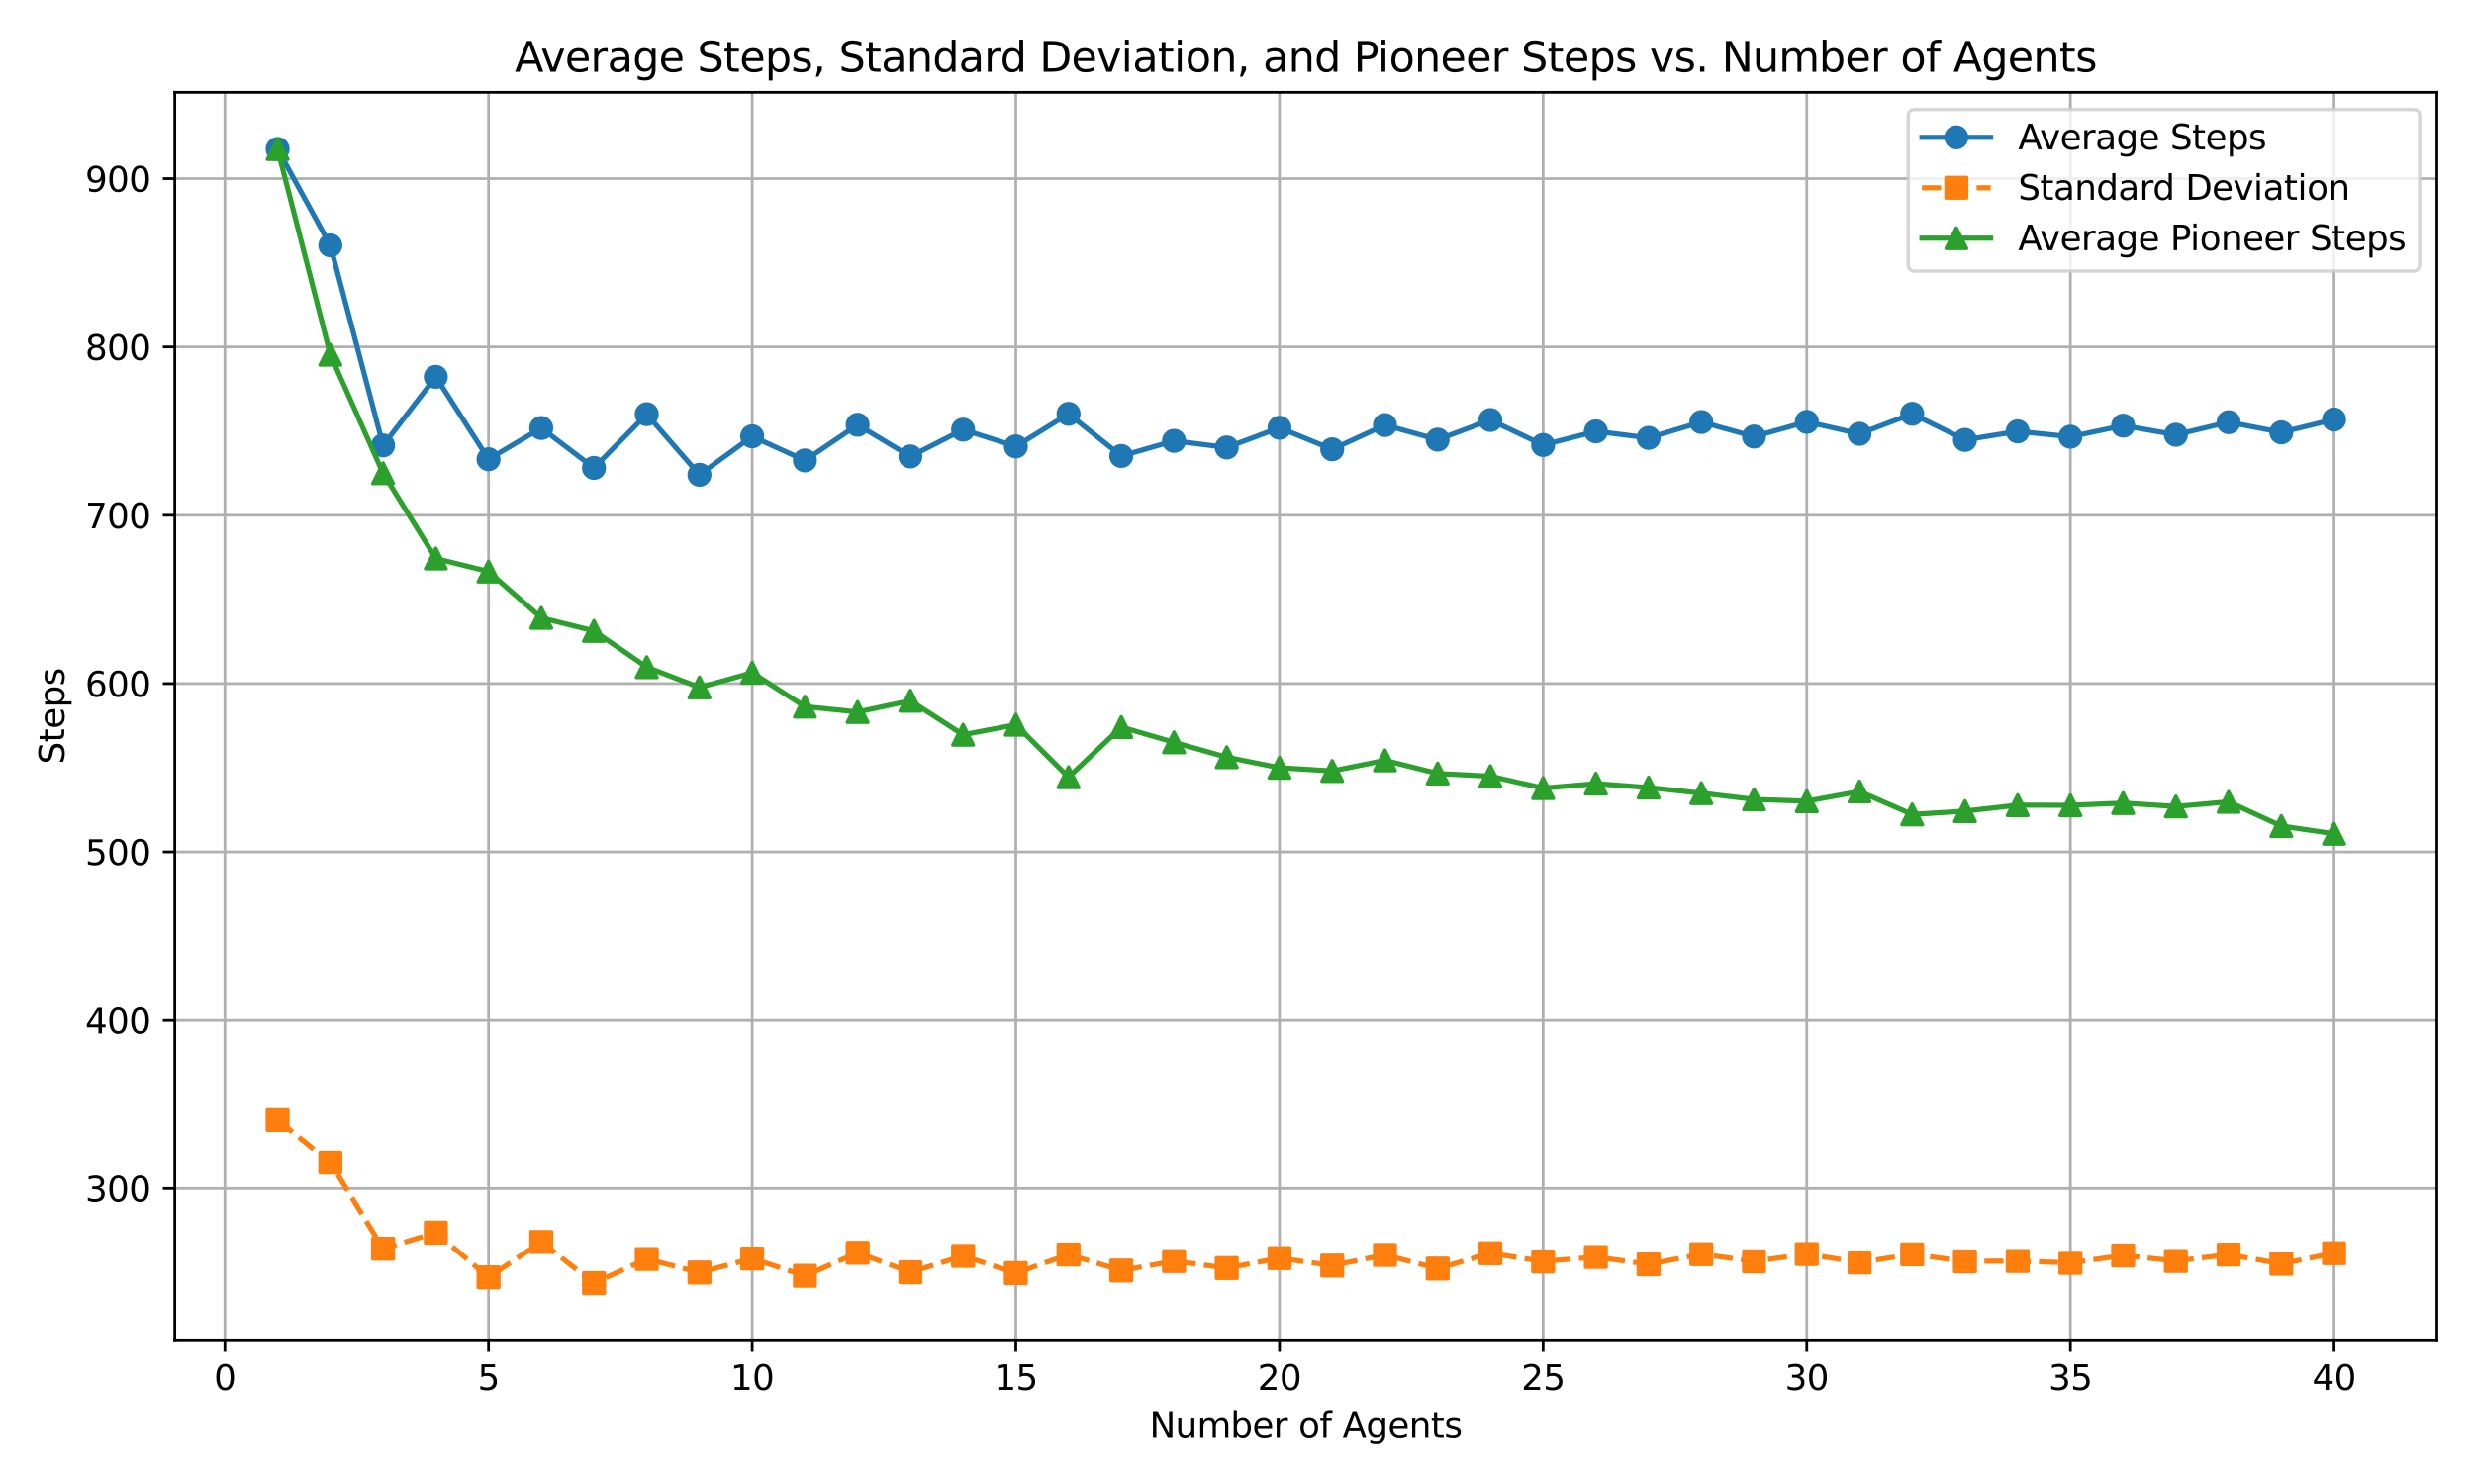 <?xml version="1.0" encoding="utf-8" standalone="no"?>
<!DOCTYPE svg PUBLIC "-//W3C//DTD SVG 1.1//EN"
  "http://www.w3.org/Graphics/SVG/1.1/DTD/svg11.dtd">
<svg xmlns:xlink="http://www.w3.org/1999/xlink" width="720pt" height="432pt" viewBox="0 0 720 432" xmlns="http://www.w3.org/2000/svg" version="1.1">
 <defs>
  <style type="text/css">*{stroke-linejoin: round; stroke-linecap: butt}</style>
 </defs>
 <g id="figure_1">
  <g id="patch_1">
   <path d="M 0 432 
L 720 432 
L 720 0 
L 0 0 
z
" style="fill: #ffffff"/>
  </g>
  <g id="axes_1">
   <g id="patch_2">
    <path d="M 50.87 390.04 
L 709.2 390.04 
L 709.2 26.88 
L 50.87 26.88 
z
" style="fill: #ffffff"/>
   </g>
   <g id="matplotlib.axis_1">
    <g id="xtick_1">
     <g id="line2d_1">
      <path d="M 65.448 390.04 
L 65.448 26.88 
" clip-path="url(#p2c9ac723bc)" style="fill: none; stroke: #b0b0b0; stroke-width: 0.8; stroke-linecap: square"/>
     </g>
     <g id="line2d_2">
      <defs>
       <path id="m57489c8045" d="M 0 0 
L 0 3.5 
" style="stroke: #000000; stroke-width: 0.8"/>
      </defs>
      <g>
       <use xlink:href="#m57489c8045" x="65.448" y="390.04" style="stroke: #000000; stroke-width: 0.8"/>
      </g>
     </g>
     <g id="text_1">
      <!-- 0 -->
      <g transform="translate(62.267 404.638) scale(0.1 -0.1)">
       <defs>
        <path id="DejaVuSans-30" d="M 2034 4250 
Q 1547 4250 1301 3770 
Q 1056 3291 1056 2328 
Q 1056 1369 1301 889 
Q 1547 409 2034 409 
Q 2525 409 2770 889 
Q 3016 1369 3016 2328 
Q 3016 3291 2770 3770 
Q 2525 4250 2034 4250 
z
M 2034 4750 
Q 2819 4750 3233 4129 
Q 3647 3509 3647 2328 
Q 3647 1150 3233 529 
Q 2819 -91 2034 -91 
Q 1250 -91 836 529 
Q 422 1150 422 2328 
Q 422 3509 836 4129 
Q 1250 4750 2034 4750 
z
" transform="scale(0.016)"/>
       </defs>
       <use xlink:href="#DejaVuSans-30"/>
      </g>
     </g>
    </g>
    <g id="xtick_2">
     <g id="line2d_3">
      <path d="M 142.177 390.04 
L 142.177 26.88 
" clip-path="url(#p2c9ac723bc)" style="fill: none; stroke: #b0b0b0; stroke-width: 0.8; stroke-linecap: square"/>
     </g>
     <g id="line2d_4">
      <g>
       <use xlink:href="#m57489c8045" x="142.177" y="390.04" style="stroke: #000000; stroke-width: 0.8"/>
      </g>
     </g>
     <g id="text_2">
      <!-- 5 -->
      <g transform="translate(138.996 404.638) scale(0.1 -0.1)">
       <defs>
        <path id="DejaVuSans-35" d="M 691 4666 
L 3169 4666 
L 3169 4134 
L 1269 4134 
L 1269 2991 
Q 1406 3038 1543 3061 
Q 1681 3084 1819 3084 
Q 2600 3084 3056 2656 
Q 3513 2228 3513 1497 
Q 3513 744 3044 326 
Q 2575 -91 1722 -91 
Q 1428 -91 1123 -41 
Q 819 9 494 109 
L 494 744 
Q 775 591 1075 516 
Q 1375 441 1709 441 
Q 2250 441 2565 725 
Q 2881 1009 2881 1497 
Q 2881 1984 2565 2268 
Q 2250 2553 1709 2553 
Q 1456 2553 1204 2497 
Q 953 2441 691 2322 
L 691 4666 
z
" transform="scale(0.016)"/>
       </defs>
       <use xlink:href="#DejaVuSans-35"/>
      </g>
     </g>
    </g>
    <g id="xtick_3">
     <g id="line2d_5">
      <path d="M 218.905 390.04 
L 218.905 26.88 
" clip-path="url(#p2c9ac723bc)" style="fill: none; stroke: #b0b0b0; stroke-width: 0.8; stroke-linecap: square"/>
     </g>
     <g id="line2d_6">
      <g>
       <use xlink:href="#m57489c8045" x="218.905" y="390.04" style="stroke: #000000; stroke-width: 0.8"/>
      </g>
     </g>
     <g id="text_3">
      <!-- 10 -->
      <g transform="translate(212.543 404.638) scale(0.1 -0.1)">
       <defs>
        <path id="DejaVuSans-31" d="M 794 531 
L 1825 531 
L 1825 4091 
L 703 3866 
L 703 4441 
L 1819 4666 
L 2450 4666 
L 2450 531 
L 3481 531 
L 3481 0 
L 794 0 
L 794 531 
z
" transform="scale(0.016)"/>
       </defs>
       <use xlink:href="#DejaVuSans-31"/>
       <use xlink:href="#DejaVuSans-30" x="63.623"/>
      </g>
     </g>
    </g>
    <g id="xtick_4">
     <g id="line2d_7">
      <path d="M 295.634 390.04 
L 295.634 26.88 
" clip-path="url(#p2c9ac723bc)" style="fill: none; stroke: #b0b0b0; stroke-width: 0.8; stroke-linecap: square"/>
     </g>
     <g id="line2d_8">
      <g>
       <use xlink:href="#m57489c8045" x="295.634" y="390.04" style="stroke: #000000; stroke-width: 0.8"/>
      </g>
     </g>
     <g id="text_4">
      <!-- 15 -->
      <g transform="translate(289.271 404.638) scale(0.1 -0.1)">
       <use xlink:href="#DejaVuSans-31"/>
       <use xlink:href="#DejaVuSans-35" x="63.623"/>
      </g>
     </g>
    </g>
    <g id="xtick_5">
     <g id="line2d_9">
      <path d="M 372.362 390.04 
L 372.362 26.88 
" clip-path="url(#p2c9ac723bc)" style="fill: none; stroke: #b0b0b0; stroke-width: 0.8; stroke-linecap: square"/>
     </g>
     <g id="line2d_10">
      <g>
       <use xlink:href="#m57489c8045" x="372.362" y="390.04" style="stroke: #000000; stroke-width: 0.8"/>
      </g>
     </g>
     <g id="text_5">
      <!-- 20 -->
      <g transform="translate(366 404.638) scale(0.1 -0.1)">
       <defs>
        <path id="DejaVuSans-32" d="M 1228 531 
L 3431 531 
L 3431 0 
L 469 0 
L 469 531 
Q 828 903 1448 1529 
Q 2069 2156 2228 2338 
Q 2531 2678 2651 2914 
Q 2772 3150 2772 3378 
Q 2772 3750 2511 3984 
Q 2250 4219 1831 4219 
Q 1534 4219 1204 4116 
Q 875 4013 500 3803 
L 500 4441 
Q 881 4594 1212 4672 
Q 1544 4750 1819 4750 
Q 2544 4750 2975 4387 
Q 3406 4025 3406 3419 
Q 3406 3131 3298 2873 
Q 3191 2616 2906 2266 
Q 2828 2175 2409 1742 
Q 1991 1309 1228 531 
z
" transform="scale(0.016)"/>
       </defs>
       <use xlink:href="#DejaVuSans-32"/>
       <use xlink:href="#DejaVuSans-30" x="63.623"/>
      </g>
     </g>
    </g>
    <g id="xtick_6">
     <g id="line2d_11">
      <path d="M 449.091 390.04 
L 449.091 26.88 
" clip-path="url(#p2c9ac723bc)" style="fill: none; stroke: #b0b0b0; stroke-width: 0.8; stroke-linecap: square"/>
     </g>
     <g id="line2d_12">
      <g>
       <use xlink:href="#m57489c8045" x="449.091" y="390.04" style="stroke: #000000; stroke-width: 0.8"/>
      </g>
     </g>
     <g id="text_6">
      <!-- 25 -->
      <g transform="translate(442.728 404.638) scale(0.1 -0.1)">
       <use xlink:href="#DejaVuSans-32"/>
       <use xlink:href="#DejaVuSans-35" x="63.623"/>
      </g>
     </g>
    </g>
    <g id="xtick_7">
     <g id="line2d_13">
      <path d="M 525.819 390.04 
L 525.819 26.88 
" clip-path="url(#p2c9ac723bc)" style="fill: none; stroke: #b0b0b0; stroke-width: 0.8; stroke-linecap: square"/>
     </g>
     <g id="line2d_14">
      <g>
       <use xlink:href="#m57489c8045" x="525.819" y="390.04" style="stroke: #000000; stroke-width: 0.8"/>
      </g>
     </g>
     <g id="text_7">
      <!-- 30 -->
      <g transform="translate(519.457 404.638) scale(0.1 -0.1)">
       <defs>
        <path id="DejaVuSans-33" d="M 2597 2516 
Q 3050 2419 3304 2112 
Q 3559 1806 3559 1356 
Q 3559 666 3084 287 
Q 2609 -91 1734 -91 
Q 1441 -91 1130 -33 
Q 819 25 488 141 
L 488 750 
Q 750 597 1062 519 
Q 1375 441 1716 441 
Q 2309 441 2620 675 
Q 2931 909 2931 1356 
Q 2931 1769 2642 2001 
Q 2353 2234 1838 2234 
L 1294 2234 
L 1294 2753 
L 1863 2753 
Q 2328 2753 2575 2939 
Q 2822 3125 2822 3475 
Q 2822 3834 2567 4026 
Q 2313 4219 1838 4219 
Q 1578 4219 1281 4162 
Q 984 4106 628 3988 
L 628 4550 
Q 988 4650 1302 4700 
Q 1616 4750 1894 4750 
Q 2613 4750 3031 4423 
Q 3450 4097 3450 3541 
Q 3450 3153 3228 2886 
Q 3006 2619 2597 2516 
z
" transform="scale(0.016)"/>
       </defs>
       <use xlink:href="#DejaVuSans-33"/>
       <use xlink:href="#DejaVuSans-30" x="63.623"/>
      </g>
     </g>
    </g>
    <g id="xtick_8">
     <g id="line2d_15">
      <path d="M 602.547 390.04 
L 602.547 26.88 
" clip-path="url(#p2c9ac723bc)" style="fill: none; stroke: #b0b0b0; stroke-width: 0.8; stroke-linecap: square"/>
     </g>
     <g id="line2d_16">
      <g>
       <use xlink:href="#m57489c8045" x="602.547" y="390.04" style="stroke: #000000; stroke-width: 0.8"/>
      </g>
     </g>
     <g id="text_8">
      <!-- 35 -->
      <g transform="translate(596.185 404.638) scale(0.1 -0.1)">
       <use xlink:href="#DejaVuSans-33"/>
       <use xlink:href="#DejaVuSans-35" x="63.623"/>
      </g>
     </g>
    </g>
    <g id="xtick_9">
     <g id="line2d_17">
      <path d="M 679.276 390.04 
L 679.276 26.88 
" clip-path="url(#p2c9ac723bc)" style="fill: none; stroke: #b0b0b0; stroke-width: 0.8; stroke-linecap: square"/>
     </g>
     <g id="line2d_18">
      <g>
       <use xlink:href="#m57489c8045" x="679.276" y="390.04" style="stroke: #000000; stroke-width: 0.8"/>
      </g>
     </g>
     <g id="text_9">
      <!-- 40 -->
      <g transform="translate(672.913 404.638) scale(0.1 -0.1)">
       <defs>
        <path id="DejaVuSans-34" d="M 2419 4116 
L 825 1625 
L 2419 1625 
L 2419 4116 
z
M 2253 4666 
L 3047 4666 
L 3047 1625 
L 3713 1625 
L 3713 1100 
L 3047 1100 
L 3047 0 
L 2419 0 
L 2419 1100 
L 313 1100 
L 313 1709 
L 2253 4666 
z
" transform="scale(0.016)"/>
       </defs>
       <use xlink:href="#DejaVuSans-34"/>
       <use xlink:href="#DejaVuSans-30" x="63.623"/>
      </g>
     </g>
    </g>
    <g id="text_10">
     <!-- Number of Agents -->
     <g transform="translate(334.547 418.317) scale(0.1 -0.1)">
      <defs>
       <path id="DejaVuSans-4e" d="M 628 4666 
L 1478 4666 
L 3547 763 
L 3547 4666 
L 4159 4666 
L 4159 0 
L 3309 0 
L 1241 3903 
L 1241 0 
L 628 0 
L 628 4666 
z
" transform="scale(0.016)"/>
       <path id="DejaVuSans-75" d="M 544 1381 
L 544 3500 
L 1119 3500 
L 1119 1403 
Q 1119 906 1312 657 
Q 1506 409 1894 409 
Q 2359 409 2629 706 
Q 2900 1003 2900 1516 
L 2900 3500 
L 3475 3500 
L 3475 0 
L 2900 0 
L 2900 538 
Q 2691 219 2414 64 
Q 2138 -91 1772 -91 
Q 1169 -91 856 284 
Q 544 659 544 1381 
z
M 1991 3584 
L 1991 3584 
z
" transform="scale(0.016)"/>
       <path id="DejaVuSans-6d" d="M 3328 2828 
Q 3544 3216 3844 3400 
Q 4144 3584 4550 3584 
Q 5097 3584 5394 3201 
Q 5691 2819 5691 2113 
L 5691 0 
L 5113 0 
L 5113 2094 
Q 5113 2597 4934 2840 
Q 4756 3084 4391 3084 
Q 3944 3084 3684 2787 
Q 3425 2491 3425 1978 
L 3425 0 
L 2847 0 
L 2847 2094 
Q 2847 2600 2669 2842 
Q 2491 3084 2119 3084 
Q 1678 3084 1418 2786 
Q 1159 2488 1159 1978 
L 1159 0 
L 581 0 
L 581 3500 
L 1159 3500 
L 1159 2956 
Q 1356 3278 1631 3431 
Q 1906 3584 2284 3584 
Q 2666 3584 2933 3390 
Q 3200 3197 3328 2828 
z
" transform="scale(0.016)"/>
       <path id="DejaVuSans-62" d="M 3116 1747 
Q 3116 2381 2855 2742 
Q 2594 3103 2138 3103 
Q 1681 3103 1420 2742 
Q 1159 2381 1159 1747 
Q 1159 1113 1420 752 
Q 1681 391 2138 391 
Q 2594 391 2855 752 
Q 3116 1113 3116 1747 
z
M 1159 2969 
Q 1341 3281 1617 3432 
Q 1894 3584 2278 3584 
Q 2916 3584 3314 3078 
Q 3713 2572 3713 1747 
Q 3713 922 3314 415 
Q 2916 -91 2278 -91 
Q 1894 -91 1617 61 
Q 1341 213 1159 525 
L 1159 0 
L 581 0 
L 581 4863 
L 1159 4863 
L 1159 2969 
z
" transform="scale(0.016)"/>
       <path id="DejaVuSans-65" d="M 3597 1894 
L 3597 1613 
L 953 1613 
Q 991 1019 1311 708 
Q 1631 397 2203 397 
Q 2534 397 2845 478 
Q 3156 559 3463 722 
L 3463 178 
Q 3153 47 2828 -22 
Q 2503 -91 2169 -91 
Q 1331 -91 842 396 
Q 353 884 353 1716 
Q 353 2575 817 3079 
Q 1281 3584 2069 3584 
Q 2775 3584 3186 3129 
Q 3597 2675 3597 1894 
z
M 3022 2063 
Q 3016 2534 2758 2815 
Q 2500 3097 2075 3097 
Q 1594 3097 1305 2825 
Q 1016 2553 972 2059 
L 3022 2063 
z
" transform="scale(0.016)"/>
       <path id="DejaVuSans-72" d="M 2631 2963 
Q 2534 3019 2420 3045 
Q 2306 3072 2169 3072 
Q 1681 3072 1420 2755 
Q 1159 2438 1159 1844 
L 1159 0 
L 581 0 
L 581 3500 
L 1159 3500 
L 1159 2956 
Q 1341 3275 1631 3429 
Q 1922 3584 2338 3584 
Q 2397 3584 2469 3576 
Q 2541 3569 2628 3553 
L 2631 2963 
z
" transform="scale(0.016)"/>
       <path id="DejaVuSans-20" transform="scale(0.016)"/>
       <path id="DejaVuSans-6f" d="M 1959 3097 
Q 1497 3097 1228 2736 
Q 959 2375 959 1747 
Q 959 1119 1226 758 
Q 1494 397 1959 397 
Q 2419 397 2687 759 
Q 2956 1122 2956 1747 
Q 2956 2369 2687 2733 
Q 2419 3097 1959 3097 
z
M 1959 3584 
Q 2709 3584 3137 3096 
Q 3566 2609 3566 1747 
Q 3566 888 3137 398 
Q 2709 -91 1959 -91 
Q 1206 -91 779 398 
Q 353 888 353 1747 
Q 353 2609 779 3096 
Q 1206 3584 1959 3584 
z
" transform="scale(0.016)"/>
       <path id="DejaVuSans-66" d="M 2375 4863 
L 2375 4384 
L 1825 4384 
Q 1516 4384 1395 4259 
Q 1275 4134 1275 3809 
L 1275 3500 
L 2222 3500 
L 2222 3053 
L 1275 3053 
L 1275 0 
L 697 0 
L 697 3053 
L 147 3053 
L 147 3500 
L 697 3500 
L 697 3744 
Q 697 4328 969 4595 
Q 1241 4863 1831 4863 
L 2375 4863 
z
" transform="scale(0.016)"/>
       <path id="DejaVuSans-41" d="M 2188 4044 
L 1331 1722 
L 3047 1722 
L 2188 4044 
z
M 1831 4666 
L 2547 4666 
L 4325 0 
L 3669 0 
L 3244 1197 
L 1141 1197 
L 716 0 
L 50 0 
L 1831 4666 
z
" transform="scale(0.016)"/>
       <path id="DejaVuSans-67" d="M 2906 1791 
Q 2906 2416 2648 2759 
Q 2391 3103 1925 3103 
Q 1463 3103 1205 2759 
Q 947 2416 947 1791 
Q 947 1169 1205 825 
Q 1463 481 1925 481 
Q 2391 481 2648 825 
Q 2906 1169 2906 1791 
z
M 3481 434 
Q 3481 -459 3084 -895 
Q 2688 -1331 1869 -1331 
Q 1566 -1331 1297 -1286 
Q 1028 -1241 775 -1147 
L 775 -588 
Q 1028 -725 1275 -790 
Q 1522 -856 1778 -856 
Q 2344 -856 2625 -561 
Q 2906 -266 2906 331 
L 2906 616 
Q 2728 306 2450 153 
Q 2172 0 1784 0 
Q 1141 0 747 490 
Q 353 981 353 1791 
Q 353 2603 747 3093 
Q 1141 3584 1784 3584 
Q 2172 3584 2450 3431 
Q 2728 3278 2906 2969 
L 2906 3500 
L 3481 3500 
L 3481 434 
z
" transform="scale(0.016)"/>
       <path id="DejaVuSans-6e" d="M 3513 2113 
L 3513 0 
L 2938 0 
L 2938 2094 
Q 2938 2591 2744 2837 
Q 2550 3084 2163 3084 
Q 1697 3084 1428 2787 
Q 1159 2491 1159 1978 
L 1159 0 
L 581 0 
L 581 3500 
L 1159 3500 
L 1159 2956 
Q 1366 3272 1645 3428 
Q 1925 3584 2291 3584 
Q 2894 3584 3203 3211 
Q 3513 2838 3513 2113 
z
" transform="scale(0.016)"/>
       <path id="DejaVuSans-74" d="M 1172 4494 
L 1172 3500 
L 2356 3500 
L 2356 3053 
L 1172 3053 
L 1172 1153 
Q 1172 725 1289 603 
Q 1406 481 1766 481 
L 2356 481 
L 2356 0 
L 1766 0 
Q 1100 0 847 248 
Q 594 497 594 1153 
L 594 3053 
L 172 3053 
L 172 3500 
L 594 3500 
L 594 4494 
L 1172 4494 
z
" transform="scale(0.016)"/>
       <path id="DejaVuSans-73" d="M 2834 3397 
L 2834 2853 
Q 2591 2978 2328 3040 
Q 2066 3103 1784 3103 
Q 1356 3103 1142 2972 
Q 928 2841 928 2578 
Q 928 2378 1081 2264 
Q 1234 2150 1697 2047 
L 1894 2003 
Q 2506 1872 2764 1633 
Q 3022 1394 3022 966 
Q 3022 478 2636 193 
Q 2250 -91 1575 -91 
Q 1294 -91 989 -36 
Q 684 19 347 128 
L 347 722 
Q 666 556 975 473 
Q 1284 391 1588 391 
Q 1994 391 2212 530 
Q 2431 669 2431 922 
Q 2431 1156 2273 1281 
Q 2116 1406 1581 1522 
L 1381 1569 
Q 847 1681 609 1914 
Q 372 2147 372 2553 
Q 372 3047 722 3315 
Q 1072 3584 1716 3584 
Q 2034 3584 2315 3537 
Q 2597 3491 2834 3397 
z
" transform="scale(0.016)"/>
      </defs>
      <use xlink:href="#DejaVuSans-4e"/>
      <use xlink:href="#DejaVuSans-75" x="74.805"/>
      <use xlink:href="#DejaVuSans-6d" x="138.184"/>
      <use xlink:href="#DejaVuSans-62" x="235.596"/>
      <use xlink:href="#DejaVuSans-65" x="299.072"/>
      <use xlink:href="#DejaVuSans-72" x="360.596"/>
      <use xlink:href="#DejaVuSans-20" x="401.709"/>
      <use xlink:href="#DejaVuSans-6f" x="433.496"/>
      <use xlink:href="#DejaVuSans-66" x="494.678"/>
      <use xlink:href="#DejaVuSans-20" x="529.883"/>
      <use xlink:href="#DejaVuSans-41" x="561.67"/>
      <use xlink:href="#DejaVuSans-67" x="630.078"/>
      <use xlink:href="#DejaVuSans-65" x="693.555"/>
      <use xlink:href="#DejaVuSans-6e" x="755.078"/>
      <use xlink:href="#DejaVuSans-74" x="818.457"/>
      <use xlink:href="#DejaVuSans-73" x="857.666"/>
     </g>
    </g>
   </g>
   <g id="matplotlib.axis_2">
    <g id="ytick_1">
     <g id="line2d_19">
      <path d="M 50.87 345.979 
L 709.2 345.979 
" clip-path="url(#p2c9ac723bc)" style="fill: none; stroke: #b0b0b0; stroke-width: 0.8; stroke-linecap: square"/>
     </g>
     <g id="line2d_20">
      <defs>
       <path id="madac0738ff" d="M 0 0 
L -3.5 0 
" style="stroke: #000000; stroke-width: 0.8"/>
      </defs>
      <g>
       <use xlink:href="#madac0738ff" x="50.87" y="345.979" style="stroke: #000000; stroke-width: 0.8"/>
      </g>
     </g>
     <g id="text_11">
      <!-- 300 -->
      <g transform="translate(24.782 349.778) scale(0.1 -0.1)">
       <use xlink:href="#DejaVuSans-33"/>
       <use xlink:href="#DejaVuSans-30" x="63.623"/>
       <use xlink:href="#DejaVuSans-30" x="127.246"/>
      </g>
     </g>
    </g>
    <g id="ytick_2">
     <g id="line2d_21">
      <path d="M 50.87 296.98 
L 709.2 296.98 
" clip-path="url(#p2c9ac723bc)" style="fill: none; stroke: #b0b0b0; stroke-width: 0.8; stroke-linecap: square"/>
     </g>
     <g id="line2d_22">
      <g>
       <use xlink:href="#madac0738ff" x="50.87" y="296.98" style="stroke: #000000; stroke-width: 0.8"/>
      </g>
     </g>
     <g id="text_12">
      <!-- 400 -->
      <g transform="translate(24.782 300.779) scale(0.1 -0.1)">
       <use xlink:href="#DejaVuSans-34"/>
       <use xlink:href="#DejaVuSans-30" x="63.623"/>
       <use xlink:href="#DejaVuSans-30" x="127.246"/>
      </g>
     </g>
    </g>
    <g id="ytick_3">
     <g id="line2d_23">
      <path d="M 50.87 247.982 
L 709.2 247.982 
" clip-path="url(#p2c9ac723bc)" style="fill: none; stroke: #b0b0b0; stroke-width: 0.8; stroke-linecap: square"/>
     </g>
     <g id="line2d_24">
      <g>
       <use xlink:href="#madac0738ff" x="50.87" y="247.982" style="stroke: #000000; stroke-width: 0.8"/>
      </g>
     </g>
     <g id="text_13">
      <!-- 500 -->
      <g transform="translate(24.782 251.781) scale(0.1 -0.1)">
       <use xlink:href="#DejaVuSans-35"/>
       <use xlink:href="#DejaVuSans-30" x="63.623"/>
       <use xlink:href="#DejaVuSans-30" x="127.246"/>
      </g>
     </g>
    </g>
    <g id="ytick_4">
     <g id="line2d_25">
      <path d="M 50.87 198.983 
L 709.2 198.983 
" clip-path="url(#p2c9ac723bc)" style="fill: none; stroke: #b0b0b0; stroke-width: 0.8; stroke-linecap: square"/>
     </g>
     <g id="line2d_26">
      <g>
       <use xlink:href="#madac0738ff" x="50.87" y="198.983" style="stroke: #000000; stroke-width: 0.8"/>
      </g>
     </g>
     <g id="text_14">
      <!-- 600 -->
      <g transform="translate(24.782 202.782) scale(0.1 -0.1)">
       <defs>
        <path id="DejaVuSans-36" d="M 2113 2584 
Q 1688 2584 1439 2293 
Q 1191 2003 1191 1497 
Q 1191 994 1439 701 
Q 1688 409 2113 409 
Q 2538 409 2786 701 
Q 3034 994 3034 1497 
Q 3034 2003 2786 2293 
Q 2538 2584 2113 2584 
z
M 3366 4563 
L 3366 3988 
Q 3128 4100 2886 4159 
Q 2644 4219 2406 4219 
Q 1781 4219 1451 3797 
Q 1122 3375 1075 2522 
Q 1259 2794 1537 2939 
Q 1816 3084 2150 3084 
Q 2853 3084 3261 2657 
Q 3669 2231 3669 1497 
Q 3669 778 3244 343 
Q 2819 -91 2113 -91 
Q 1303 -91 875 529 
Q 447 1150 447 2328 
Q 447 3434 972 4092 
Q 1497 4750 2381 4750 
Q 2619 4750 2861 4703 
Q 3103 4656 3366 4563 
z
" transform="scale(0.016)"/>
       </defs>
       <use xlink:href="#DejaVuSans-36"/>
       <use xlink:href="#DejaVuSans-30" x="63.623"/>
       <use xlink:href="#DejaVuSans-30" x="127.246"/>
      </g>
     </g>
    </g>
    <g id="ytick_5">
     <g id="line2d_27">
      <path d="M 50.87 149.985 
L 709.2 149.985 
" clip-path="url(#p2c9ac723bc)" style="fill: none; stroke: #b0b0b0; stroke-width: 0.8; stroke-linecap: square"/>
     </g>
     <g id="line2d_28">
      <g>
       <use xlink:href="#madac0738ff" x="50.87" y="149.985" style="stroke: #000000; stroke-width: 0.8"/>
      </g>
     </g>
     <g id="text_15">
      <!-- 700 -->
      <g transform="translate(24.782 153.784) scale(0.1 -0.1)">
       <defs>
        <path id="DejaVuSans-37" d="M 525 4666 
L 3525 4666 
L 3525 4397 
L 1831 0 
L 1172 0 
L 2766 4134 
L 525 4134 
L 525 4666 
z
" transform="scale(0.016)"/>
       </defs>
       <use xlink:href="#DejaVuSans-37"/>
       <use xlink:href="#DejaVuSans-30" x="63.623"/>
       <use xlink:href="#DejaVuSans-30" x="127.246"/>
      </g>
     </g>
    </g>
    <g id="ytick_6">
     <g id="line2d_29">
      <path d="M 50.87 100.986 
L 709.2 100.986 
" clip-path="url(#p2c9ac723bc)" style="fill: none; stroke: #b0b0b0; stroke-width: 0.8; stroke-linecap: square"/>
     </g>
     <g id="line2d_30">
      <g>
       <use xlink:href="#madac0738ff" x="50.87" y="100.986" style="stroke: #000000; stroke-width: 0.8"/>
      </g>
     </g>
     <g id="text_16">
      <!-- 800 -->
      <g transform="translate(24.782 104.785) scale(0.1 -0.1)">
       <defs>
        <path id="DejaVuSans-38" d="M 2034 2216 
Q 1584 2216 1326 1975 
Q 1069 1734 1069 1313 
Q 1069 891 1326 650 
Q 1584 409 2034 409 
Q 2484 409 2743 651 
Q 3003 894 3003 1313 
Q 3003 1734 2745 1975 
Q 2488 2216 2034 2216 
z
M 1403 2484 
Q 997 2584 770 2862 
Q 544 3141 544 3541 
Q 544 4100 942 4425 
Q 1341 4750 2034 4750 
Q 2731 4750 3128 4425 
Q 3525 4100 3525 3541 
Q 3525 3141 3298 2862 
Q 3072 2584 2669 2484 
Q 3125 2378 3379 2068 
Q 3634 1759 3634 1313 
Q 3634 634 3220 271 
Q 2806 -91 2034 -91 
Q 1263 -91 848 271 
Q 434 634 434 1313 
Q 434 1759 690 2068 
Q 947 2378 1403 2484 
z
M 1172 3481 
Q 1172 3119 1398 2916 
Q 1625 2713 2034 2713 
Q 2441 2713 2670 2916 
Q 2900 3119 2900 3481 
Q 2900 3844 2670 4047 
Q 2441 4250 2034 4250 
Q 1625 4250 1398 4047 
Q 1172 3844 1172 3481 
z
" transform="scale(0.016)"/>
       </defs>
       <use xlink:href="#DejaVuSans-38"/>
       <use xlink:href="#DejaVuSans-30" x="63.623"/>
       <use xlink:href="#DejaVuSans-30" x="127.246"/>
      </g>
     </g>
    </g>
    <g id="ytick_7">
     <g id="line2d_31">
      <path d="M 50.87 51.987 
L 709.2 51.987 
" clip-path="url(#p2c9ac723bc)" style="fill: none; stroke: #b0b0b0; stroke-width: 0.8; stroke-linecap: square"/>
     </g>
     <g id="line2d_32">
      <g>
       <use xlink:href="#madac0738ff" x="50.87" y="51.987" style="stroke: #000000; stroke-width: 0.8"/>
      </g>
     </g>
     <g id="text_17">
      <!-- 900 -->
      <g transform="translate(24.782 55.787) scale(0.1 -0.1)">
       <defs>
        <path id="DejaVuSans-39" d="M 703 97 
L 703 672 
Q 941 559 1184 500 
Q 1428 441 1663 441 
Q 2288 441 2617 861 
Q 2947 1281 2994 2138 
Q 2813 1869 2534 1725 
Q 2256 1581 1919 1581 
Q 1219 1581 811 2004 
Q 403 2428 403 3163 
Q 403 3881 828 4315 
Q 1253 4750 1959 4750 
Q 2769 4750 3195 4129 
Q 3622 3509 3622 2328 
Q 3622 1225 3098 567 
Q 2575 -91 1691 -91 
Q 1453 -91 1209 -44 
Q 966 3 703 97 
z
M 1959 2075 
Q 2384 2075 2632 2365 
Q 2881 2656 2881 3163 
Q 2881 3666 2632 3958 
Q 2384 4250 1959 4250 
Q 1534 4250 1286 3958 
Q 1038 3666 1038 3163 
Q 1038 2656 1286 2365 
Q 1534 2075 1959 2075 
z
" transform="scale(0.016)"/>
       </defs>
       <use xlink:href="#DejaVuSans-39"/>
       <use xlink:href="#DejaVuSans-30" x="63.623"/>
       <use xlink:href="#DejaVuSans-30" x="127.246"/>
      </g>
     </g>
    </g>
    <g id="text_18">
     <!-- Steps -->
     <g transform="translate(18.703 222.45) rotate(-90) scale(0.1 -0.1)">
      <defs>
       <path id="DejaVuSans-53" d="M 3425 4513 
L 3425 3897 
Q 3066 4069 2747 4153 
Q 2428 4238 2131 4238 
Q 1616 4238 1336 4038 
Q 1056 3838 1056 3469 
Q 1056 3159 1242 3001 
Q 1428 2844 1947 2747 
L 2328 2669 
Q 3034 2534 3370 2195 
Q 3706 1856 3706 1288 
Q 3706 609 3251 259 
Q 2797 -91 1919 -91 
Q 1588 -91 1214 -16 
Q 841 59 441 206 
L 441 856 
Q 825 641 1194 531 
Q 1563 422 1919 422 
Q 2459 422 2753 634 
Q 3047 847 3047 1241 
Q 3047 1584 2836 1778 
Q 2625 1972 2144 2069 
L 1759 2144 
Q 1053 2284 737 2584 
Q 422 2884 422 3419 
Q 422 4038 858 4394 
Q 1294 4750 2059 4750 
Q 2388 4750 2728 4690 
Q 3069 4631 3425 4513 
z
" transform="scale(0.016)"/>
       <path id="DejaVuSans-70" d="M 1159 525 
L 1159 -1331 
L 581 -1331 
L 581 3500 
L 1159 3500 
L 1159 2969 
Q 1341 3281 1617 3432 
Q 1894 3584 2278 3584 
Q 2916 3584 3314 3078 
Q 3713 2572 3713 1747 
Q 3713 922 3314 415 
Q 2916 -91 2278 -91 
Q 1894 -91 1617 61 
Q 1341 213 1159 525 
z
M 3116 1747 
Q 3116 2381 2855 2742 
Q 2594 3103 2138 3103 
Q 1681 3103 1420 2742 
Q 1159 2381 1159 1747 
Q 1159 1113 1420 752 
Q 1681 391 2138 391 
Q 2594 391 2855 752 
Q 3116 1113 3116 1747 
z
" transform="scale(0.016)"/>
      </defs>
      <use xlink:href="#DejaVuSans-53"/>
      <use xlink:href="#DejaVuSans-74" x="63.477"/>
      <use xlink:href="#DejaVuSans-65" x="102.686"/>
      <use xlink:href="#DejaVuSans-70" x="164.209"/>
      <use xlink:href="#DejaVuSans-73" x="227.686"/>
     </g>
    </g>
   </g>
   <g id="line2d_33">
    <path d="M 80.794 43.387 
L 96.14 71.433 
L 111.485 129.657 
L 126.831 109.701 
L 142.177 133.684 
L 157.523 124.594 
L 172.868 136.213 
L 188.214 120.57 
L 203.56 138.214 
L 218.905 127.017 
L 234.251 134.027 
L 249.597 123.653 
L 264.942 132.873 
L 280.288 125.076 
L 295.634 129.948 
L 310.979 120.472 
L 326.325 132.742 
L 341.671 128.332 
L 357.016 130.259 
L 372.362 124.524 
L 387.708 130.796 
L 403.054 123.739 
L 418.399 127.984 
L 433.745 122.27 
L 449.091 129.538 
L 464.436 125.574 
L 479.782 127.47 
L 495.128 122.853 
L 510.473 127.083 
L 525.819 122.804 
L 541.165 126.289 
L 556.51 120.462 
L 571.856 128.061 
L 587.202 125.576 
L 602.547 127.136 
L 617.893 123.911 
L 633.239 126.562 
L 648.585 122.901 
L 663.93 125.862 
L 679.276 122.119 
" clip-path="url(#p2c9ac723bc)" style="fill: none; stroke: #1f77b4; stroke-width: 1.5; stroke-linecap: square"/>
    <defs>
     <path id="m3bf26fc193" d="M 0 3 
C 0.796 3 1.559 2.684 2.121 2.121 
C 2.684 1.559 3 0.796 3 0 
C 3 -0.796 2.684 -1.559 2.121 -2.121 
C 1.559 -2.684 0.796 -3 0 -3 
C -0.796 -3 -1.559 -2.684 -2.121 -2.121 
C -2.684 -1.559 -3 -0.796 -3 0 
C -3 0.796 -2.684 1.559 -2.121 2.121 
C -1.559 2.684 -0.796 3 0 3 
z
" style="stroke: #1f77b4"/>
    </defs>
    <g clip-path="url(#p2c9ac723bc)">
     <use xlink:href="#m3bf26fc193" x="80.794" y="43.387" style="fill: #1f77b4; stroke: #1f77b4"/>
     <use xlink:href="#m3bf26fc193" x="96.14" y="71.433" style="fill: #1f77b4; stroke: #1f77b4"/>
     <use xlink:href="#m3bf26fc193" x="111.485" y="129.657" style="fill: #1f77b4; stroke: #1f77b4"/>
     <use xlink:href="#m3bf26fc193" x="126.831" y="109.701" style="fill: #1f77b4; stroke: #1f77b4"/>
     <use xlink:href="#m3bf26fc193" x="142.177" y="133.684" style="fill: #1f77b4; stroke: #1f77b4"/>
     <use xlink:href="#m3bf26fc193" x="157.523" y="124.594" style="fill: #1f77b4; stroke: #1f77b4"/>
     <use xlink:href="#m3bf26fc193" x="172.868" y="136.213" style="fill: #1f77b4; stroke: #1f77b4"/>
     <use xlink:href="#m3bf26fc193" x="188.214" y="120.57" style="fill: #1f77b4; stroke: #1f77b4"/>
     <use xlink:href="#m3bf26fc193" x="203.56" y="138.214" style="fill: #1f77b4; stroke: #1f77b4"/>
     <use xlink:href="#m3bf26fc193" x="218.905" y="127.017" style="fill: #1f77b4; stroke: #1f77b4"/>
     <use xlink:href="#m3bf26fc193" x="234.251" y="134.027" style="fill: #1f77b4; stroke: #1f77b4"/>
     <use xlink:href="#m3bf26fc193" x="249.597" y="123.653" style="fill: #1f77b4; stroke: #1f77b4"/>
     <use xlink:href="#m3bf26fc193" x="264.942" y="132.873" style="fill: #1f77b4; stroke: #1f77b4"/>
     <use xlink:href="#m3bf26fc193" x="280.288" y="125.076" style="fill: #1f77b4; stroke: #1f77b4"/>
     <use xlink:href="#m3bf26fc193" x="295.634" y="129.948" style="fill: #1f77b4; stroke: #1f77b4"/>
     <use xlink:href="#m3bf26fc193" x="310.979" y="120.472" style="fill: #1f77b4; stroke: #1f77b4"/>
     <use xlink:href="#m3bf26fc193" x="326.325" y="132.742" style="fill: #1f77b4; stroke: #1f77b4"/>
     <use xlink:href="#m3bf26fc193" x="341.671" y="128.332" style="fill: #1f77b4; stroke: #1f77b4"/>
     <use xlink:href="#m3bf26fc193" x="357.016" y="130.259" style="fill: #1f77b4; stroke: #1f77b4"/>
     <use xlink:href="#m3bf26fc193" x="372.362" y="124.524" style="fill: #1f77b4; stroke: #1f77b4"/>
     <use xlink:href="#m3bf26fc193" x="387.708" y="130.796" style="fill: #1f77b4; stroke: #1f77b4"/>
     <use xlink:href="#m3bf26fc193" x="403.054" y="123.739" style="fill: #1f77b4; stroke: #1f77b4"/>
     <use xlink:href="#m3bf26fc193" x="418.399" y="127.984" style="fill: #1f77b4; stroke: #1f77b4"/>
     <use xlink:href="#m3bf26fc193" x="433.745" y="122.27" style="fill: #1f77b4; stroke: #1f77b4"/>
     <use xlink:href="#m3bf26fc193" x="449.091" y="129.538" style="fill: #1f77b4; stroke: #1f77b4"/>
     <use xlink:href="#m3bf26fc193" x="464.436" y="125.574" style="fill: #1f77b4; stroke: #1f77b4"/>
     <use xlink:href="#m3bf26fc193" x="479.782" y="127.47" style="fill: #1f77b4; stroke: #1f77b4"/>
     <use xlink:href="#m3bf26fc193" x="495.128" y="122.853" style="fill: #1f77b4; stroke: #1f77b4"/>
     <use xlink:href="#m3bf26fc193" x="510.473" y="127.083" style="fill: #1f77b4; stroke: #1f77b4"/>
     <use xlink:href="#m3bf26fc193" x="525.819" y="122.804" style="fill: #1f77b4; stroke: #1f77b4"/>
     <use xlink:href="#m3bf26fc193" x="541.165" y="126.289" style="fill: #1f77b4; stroke: #1f77b4"/>
     <use xlink:href="#m3bf26fc193" x="556.51" y="120.462" style="fill: #1f77b4; stroke: #1f77b4"/>
     <use xlink:href="#m3bf26fc193" x="571.856" y="128.061" style="fill: #1f77b4; stroke: #1f77b4"/>
     <use xlink:href="#m3bf26fc193" x="587.202" y="125.576" style="fill: #1f77b4; stroke: #1f77b4"/>
     <use xlink:href="#m3bf26fc193" x="602.547" y="127.136" style="fill: #1f77b4; stroke: #1f77b4"/>
     <use xlink:href="#m3bf26fc193" x="617.893" y="123.911" style="fill: #1f77b4; stroke: #1f77b4"/>
     <use xlink:href="#m3bf26fc193" x="633.239" y="126.562" style="fill: #1f77b4; stroke: #1f77b4"/>
     <use xlink:href="#m3bf26fc193" x="648.585" y="122.901" style="fill: #1f77b4; stroke: #1f77b4"/>
     <use xlink:href="#m3bf26fc193" x="663.93" y="125.862" style="fill: #1f77b4; stroke: #1f77b4"/>
     <use xlink:href="#m3bf26fc193" x="679.276" y="122.119" style="fill: #1f77b4; stroke: #1f77b4"/>
    </g>
   </g>
   <g id="line2d_34">
    <path d="M 80.794 325.978 
L 96.14 338.412 
L 111.485 363.499 
L 126.831 358.817 
L 142.177 371.859 
L 157.523 361.535 
L 172.868 373.533 
L 188.214 366.507 
L 203.56 370.453 
L 218.905 366.376 
L 234.251 371.407 
L 249.597 364.698 
L 264.942 370.374 
L 280.288 365.607 
L 295.634 370.624 
L 310.979 365.203 
L 326.325 369.872 
L 341.671 367.127 
L 357.016 369.161 
L 372.362 366.267 
L 387.708 368.431 
L 403.054 365.327 
L 418.399 369.299 
L 433.745 364.827 
L 449.091 367.23 
L 464.436 365.931 
L 479.782 368.052 
L 495.128 365.115 
L 510.473 367.187 
L 525.819 365.076 
L 541.165 367.52 
L 556.51 365.148 
L 571.856 367.197 
L 587.202 367.091 
L 602.547 367.634 
L 617.893 365.482 
L 633.239 367.09 
L 648.585 365.225 
L 663.93 367.91 
L 679.276 364.819 
" clip-path="url(#p2c9ac723bc)" style="fill: none; stroke-dasharray: 5.55,2.4; stroke-dashoffset: 0; stroke: #ff7f0e; stroke-width: 1.5"/>
    <defs>
     <path id="me8d3bdf0ee" d="M -3 3 
L 3 3 
L 3 -3 
L -3 -3 
z
" style="stroke: #ff7f0e; stroke-linejoin: miter"/>
    </defs>
    <g clip-path="url(#p2c9ac723bc)">
     <use xlink:href="#me8d3bdf0ee" x="80.794" y="325.978" style="fill: #ff7f0e; stroke: #ff7f0e; stroke-linejoin: miter"/>
     <use xlink:href="#me8d3bdf0ee" x="96.14" y="338.412" style="fill: #ff7f0e; stroke: #ff7f0e; stroke-linejoin: miter"/>
     <use xlink:href="#me8d3bdf0ee" x="111.485" y="363.499" style="fill: #ff7f0e; stroke: #ff7f0e; stroke-linejoin: miter"/>
     <use xlink:href="#me8d3bdf0ee" x="126.831" y="358.817" style="fill: #ff7f0e; stroke: #ff7f0e; stroke-linejoin: miter"/>
     <use xlink:href="#me8d3bdf0ee" x="142.177" y="371.859" style="fill: #ff7f0e; stroke: #ff7f0e; stroke-linejoin: miter"/>
     <use xlink:href="#me8d3bdf0ee" x="157.523" y="361.535" style="fill: #ff7f0e; stroke: #ff7f0e; stroke-linejoin: miter"/>
     <use xlink:href="#me8d3bdf0ee" x="172.868" y="373.533" style="fill: #ff7f0e; stroke: #ff7f0e; stroke-linejoin: miter"/>
     <use xlink:href="#me8d3bdf0ee" x="188.214" y="366.507" style="fill: #ff7f0e; stroke: #ff7f0e; stroke-linejoin: miter"/>
     <use xlink:href="#me8d3bdf0ee" x="203.56" y="370.453" style="fill: #ff7f0e; stroke: #ff7f0e; stroke-linejoin: miter"/>
     <use xlink:href="#me8d3bdf0ee" x="218.905" y="366.376" style="fill: #ff7f0e; stroke: #ff7f0e; stroke-linejoin: miter"/>
     <use xlink:href="#me8d3bdf0ee" x="234.251" y="371.407" style="fill: #ff7f0e; stroke: #ff7f0e; stroke-linejoin: miter"/>
     <use xlink:href="#me8d3bdf0ee" x="249.597" y="364.698" style="fill: #ff7f0e; stroke: #ff7f0e; stroke-linejoin: miter"/>
     <use xlink:href="#me8d3bdf0ee" x="264.942" y="370.374" style="fill: #ff7f0e; stroke: #ff7f0e; stroke-linejoin: miter"/>
     <use xlink:href="#me8d3bdf0ee" x="280.288" y="365.607" style="fill: #ff7f0e; stroke: #ff7f0e; stroke-linejoin: miter"/>
     <use xlink:href="#me8d3bdf0ee" x="295.634" y="370.624" style="fill: #ff7f0e; stroke: #ff7f0e; stroke-linejoin: miter"/>
     <use xlink:href="#me8d3bdf0ee" x="310.979" y="365.203" style="fill: #ff7f0e; stroke: #ff7f0e; stroke-linejoin: miter"/>
     <use xlink:href="#me8d3bdf0ee" x="326.325" y="369.872" style="fill: #ff7f0e; stroke: #ff7f0e; stroke-linejoin: miter"/>
     <use xlink:href="#me8d3bdf0ee" x="341.671" y="367.127" style="fill: #ff7f0e; stroke: #ff7f0e; stroke-linejoin: miter"/>
     <use xlink:href="#me8d3bdf0ee" x="357.016" y="369.161" style="fill: #ff7f0e; stroke: #ff7f0e; stroke-linejoin: miter"/>
     <use xlink:href="#me8d3bdf0ee" x="372.362" y="366.267" style="fill: #ff7f0e; stroke: #ff7f0e; stroke-linejoin: miter"/>
     <use xlink:href="#me8d3bdf0ee" x="387.708" y="368.431" style="fill: #ff7f0e; stroke: #ff7f0e; stroke-linejoin: miter"/>
     <use xlink:href="#me8d3bdf0ee" x="403.054" y="365.327" style="fill: #ff7f0e; stroke: #ff7f0e; stroke-linejoin: miter"/>
     <use xlink:href="#me8d3bdf0ee" x="418.399" y="369.299" style="fill: #ff7f0e; stroke: #ff7f0e; stroke-linejoin: miter"/>
     <use xlink:href="#me8d3bdf0ee" x="433.745" y="364.827" style="fill: #ff7f0e; stroke: #ff7f0e; stroke-linejoin: miter"/>
     <use xlink:href="#me8d3bdf0ee" x="449.091" y="367.23" style="fill: #ff7f0e; stroke: #ff7f0e; stroke-linejoin: miter"/>
     <use xlink:href="#me8d3bdf0ee" x="464.436" y="365.931" style="fill: #ff7f0e; stroke: #ff7f0e; stroke-linejoin: miter"/>
     <use xlink:href="#me8d3bdf0ee" x="479.782" y="368.052" style="fill: #ff7f0e; stroke: #ff7f0e; stroke-linejoin: miter"/>
     <use xlink:href="#me8d3bdf0ee" x="495.128" y="365.115" style="fill: #ff7f0e; stroke: #ff7f0e; stroke-linejoin: miter"/>
     <use xlink:href="#me8d3bdf0ee" x="510.473" y="367.187" style="fill: #ff7f0e; stroke: #ff7f0e; stroke-linejoin: miter"/>
     <use xlink:href="#me8d3bdf0ee" x="525.819" y="365.076" style="fill: #ff7f0e; stroke: #ff7f0e; stroke-linejoin: miter"/>
     <use xlink:href="#me8d3bdf0ee" x="541.165" y="367.52" style="fill: #ff7f0e; stroke: #ff7f0e; stroke-linejoin: miter"/>
     <use xlink:href="#me8d3bdf0ee" x="556.51" y="365.148" style="fill: #ff7f0e; stroke: #ff7f0e; stroke-linejoin: miter"/>
     <use xlink:href="#me8d3bdf0ee" x="571.856" y="367.197" style="fill: #ff7f0e; stroke: #ff7f0e; stroke-linejoin: miter"/>
     <use xlink:href="#me8d3bdf0ee" x="587.202" y="367.091" style="fill: #ff7f0e; stroke: #ff7f0e; stroke-linejoin: miter"/>
     <use xlink:href="#me8d3bdf0ee" x="602.547" y="367.634" style="fill: #ff7f0e; stroke: #ff7f0e; stroke-linejoin: miter"/>
     <use xlink:href="#me8d3bdf0ee" x="617.893" y="365.482" style="fill: #ff7f0e; stroke: #ff7f0e; stroke-linejoin: miter"/>
     <use xlink:href="#me8d3bdf0ee" x="633.239" y="367.09" style="fill: #ff7f0e; stroke: #ff7f0e; stroke-linejoin: miter"/>
     <use xlink:href="#me8d3bdf0ee" x="648.585" y="365.225" style="fill: #ff7f0e; stroke: #ff7f0e; stroke-linejoin: miter"/>
     <use xlink:href="#me8d3bdf0ee" x="663.93" y="367.91" style="fill: #ff7f0e; stroke: #ff7f0e; stroke-linejoin: miter"/>
     <use xlink:href="#me8d3bdf0ee" x="679.276" y="364.819" style="fill: #ff7f0e; stroke: #ff7f0e; stroke-linejoin: miter"/>
    </g>
   </g>
   <g id="line2d_35">
    <path d="M 80.794 43.387 
L 96.14 103.252 
L 111.485 137.758 
L 126.831 162.579 
L 142.177 166.389 
L 157.523 179.858 
L 172.868 183.664 
L 188.214 194.22 
L 203.56 200.104 
L 218.905 195.832 
L 234.251 205.702 
L 249.597 207.266 
L 264.942 203.985 
L 280.288 213.879 
L 295.634 210.962 
L 310.979 226.25 
L 326.325 211.64 
L 341.671 216.093 
L 357.016 220.437 
L 372.362 223.498 
L 387.708 224.435 
L 403.054 221.35 
L 418.399 225.172 
L 433.745 225.956 
L 449.091 229.425 
L 464.436 228.116 
L 479.782 229.264 
L 495.128 230.895 
L 510.473 232.706 
L 525.819 233.227 
L 541.165 230.401 
L 556.51 237.08 
L 571.856 236.116 
L 587.202 234.38 
L 602.547 234.419 
L 617.893 233.78 
L 633.239 234.76 
L 648.585 233.415 
L 663.93 240.459 
L 679.276 242.698 
" clip-path="url(#p2c9ac723bc)" style="fill: none; stroke: #2ca02c; stroke-width: 1.5; stroke-linecap: square"/>
    <defs>
     <path id="m67062ae28a" d="M 0 -3 
L -3 3 
L 3 3 
z
" style="stroke: #2ca02c; stroke-linejoin: miter"/>
    </defs>
    <g clip-path="url(#p2c9ac723bc)">
     <use xlink:href="#m67062ae28a" x="80.794" y="43.387" style="fill: #2ca02c; stroke: #2ca02c; stroke-linejoin: miter"/>
     <use xlink:href="#m67062ae28a" x="96.14" y="103.252" style="fill: #2ca02c; stroke: #2ca02c; stroke-linejoin: miter"/>
     <use xlink:href="#m67062ae28a" x="111.485" y="137.758" style="fill: #2ca02c; stroke: #2ca02c; stroke-linejoin: miter"/>
     <use xlink:href="#m67062ae28a" x="126.831" y="162.579" style="fill: #2ca02c; stroke: #2ca02c; stroke-linejoin: miter"/>
     <use xlink:href="#m67062ae28a" x="142.177" y="166.389" style="fill: #2ca02c; stroke: #2ca02c; stroke-linejoin: miter"/>
     <use xlink:href="#m67062ae28a" x="157.523" y="179.858" style="fill: #2ca02c; stroke: #2ca02c; stroke-linejoin: miter"/>
     <use xlink:href="#m67062ae28a" x="172.868" y="183.664" style="fill: #2ca02c; stroke: #2ca02c; stroke-linejoin: miter"/>
     <use xlink:href="#m67062ae28a" x="188.214" y="194.22" style="fill: #2ca02c; stroke: #2ca02c; stroke-linejoin: miter"/>
     <use xlink:href="#m67062ae28a" x="203.56" y="200.104" style="fill: #2ca02c; stroke: #2ca02c; stroke-linejoin: miter"/>
     <use xlink:href="#m67062ae28a" x="218.905" y="195.832" style="fill: #2ca02c; stroke: #2ca02c; stroke-linejoin: miter"/>
     <use xlink:href="#m67062ae28a" x="234.251" y="205.702" style="fill: #2ca02c; stroke: #2ca02c; stroke-linejoin: miter"/>
     <use xlink:href="#m67062ae28a" x="249.597" y="207.266" style="fill: #2ca02c; stroke: #2ca02c; stroke-linejoin: miter"/>
     <use xlink:href="#m67062ae28a" x="264.942" y="203.985" style="fill: #2ca02c; stroke: #2ca02c; stroke-linejoin: miter"/>
     <use xlink:href="#m67062ae28a" x="280.288" y="213.879" style="fill: #2ca02c; stroke: #2ca02c; stroke-linejoin: miter"/>
     <use xlink:href="#m67062ae28a" x="295.634" y="210.962" style="fill: #2ca02c; stroke: #2ca02c; stroke-linejoin: miter"/>
     <use xlink:href="#m67062ae28a" x="310.979" y="226.25" style="fill: #2ca02c; stroke: #2ca02c; stroke-linejoin: miter"/>
     <use xlink:href="#m67062ae28a" x="326.325" y="211.64" style="fill: #2ca02c; stroke: #2ca02c; stroke-linejoin: miter"/>
     <use xlink:href="#m67062ae28a" x="341.671" y="216.093" style="fill: #2ca02c; stroke: #2ca02c; stroke-linejoin: miter"/>
     <use xlink:href="#m67062ae28a" x="357.016" y="220.437" style="fill: #2ca02c; stroke: #2ca02c; stroke-linejoin: miter"/>
     <use xlink:href="#m67062ae28a" x="372.362" y="223.498" style="fill: #2ca02c; stroke: #2ca02c; stroke-linejoin: miter"/>
     <use xlink:href="#m67062ae28a" x="387.708" y="224.435" style="fill: #2ca02c; stroke: #2ca02c; stroke-linejoin: miter"/>
     <use xlink:href="#m67062ae28a" x="403.054" y="221.35" style="fill: #2ca02c; stroke: #2ca02c; stroke-linejoin: miter"/>
     <use xlink:href="#m67062ae28a" x="418.399" y="225.172" style="fill: #2ca02c; stroke: #2ca02c; stroke-linejoin: miter"/>
     <use xlink:href="#m67062ae28a" x="433.745" y="225.956" style="fill: #2ca02c; stroke: #2ca02c; stroke-linejoin: miter"/>
     <use xlink:href="#m67062ae28a" x="449.091" y="229.425" style="fill: #2ca02c; stroke: #2ca02c; stroke-linejoin: miter"/>
     <use xlink:href="#m67062ae28a" x="464.436" y="228.116" style="fill: #2ca02c; stroke: #2ca02c; stroke-linejoin: miter"/>
     <use xlink:href="#m67062ae28a" x="479.782" y="229.264" style="fill: #2ca02c; stroke: #2ca02c; stroke-linejoin: miter"/>
     <use xlink:href="#m67062ae28a" x="495.128" y="230.895" style="fill: #2ca02c; stroke: #2ca02c; stroke-linejoin: miter"/>
     <use xlink:href="#m67062ae28a" x="510.473" y="232.706" style="fill: #2ca02c; stroke: #2ca02c; stroke-linejoin: miter"/>
     <use xlink:href="#m67062ae28a" x="525.819" y="233.227" style="fill: #2ca02c; stroke: #2ca02c; stroke-linejoin: miter"/>
     <use xlink:href="#m67062ae28a" x="541.165" y="230.401" style="fill: #2ca02c; stroke: #2ca02c; stroke-linejoin: miter"/>
     <use xlink:href="#m67062ae28a" x="556.51" y="237.08" style="fill: #2ca02c; stroke: #2ca02c; stroke-linejoin: miter"/>
     <use xlink:href="#m67062ae28a" x="571.856" y="236.116" style="fill: #2ca02c; stroke: #2ca02c; stroke-linejoin: miter"/>
     <use xlink:href="#m67062ae28a" x="587.202" y="234.38" style="fill: #2ca02c; stroke: #2ca02c; stroke-linejoin: miter"/>
     <use xlink:href="#m67062ae28a" x="602.547" y="234.419" style="fill: #2ca02c; stroke: #2ca02c; stroke-linejoin: miter"/>
     <use xlink:href="#m67062ae28a" x="617.893" y="233.78" style="fill: #2ca02c; stroke: #2ca02c; stroke-linejoin: miter"/>
     <use xlink:href="#m67062ae28a" x="633.239" y="234.76" style="fill: #2ca02c; stroke: #2ca02c; stroke-linejoin: miter"/>
     <use xlink:href="#m67062ae28a" x="648.585" y="233.415" style="fill: #2ca02c; stroke: #2ca02c; stroke-linejoin: miter"/>
     <use xlink:href="#m67062ae28a" x="663.93" y="240.459" style="fill: #2ca02c; stroke: #2ca02c; stroke-linejoin: miter"/>
     <use xlink:href="#m67062ae28a" x="679.276" y="242.698" style="fill: #2ca02c; stroke: #2ca02c; stroke-linejoin: miter"/>
    </g>
   </g>
   <g id="patch_3">
    <path d="M 50.87 390.04 
L 50.87 26.88 
" style="fill: none; stroke: #000000; stroke-width: 0.8; stroke-linejoin: miter; stroke-linecap: square"/>
   </g>
   <g id="patch_4">
    <path d="M 709.2 390.04 
L 709.2 26.88 
" style="fill: none; stroke: #000000; stroke-width: 0.8; stroke-linejoin: miter; stroke-linecap: square"/>
   </g>
   <g id="patch_5">
    <path d="M 50.87 390.04 
L 709.2 390.04 
" style="fill: none; stroke: #000000; stroke-width: 0.8; stroke-linejoin: miter; stroke-linecap: square"/>
   </g>
   <g id="patch_6">
    <path d="M 50.87 26.88 
L 709.2 26.88 
" style="fill: none; stroke: #000000; stroke-width: 0.8; stroke-linejoin: miter; stroke-linecap: square"/>
   </g>
   <g id="text_19">
    <!-- Average Steps, Standard Deviation, and Pioneer Steps vs. Number of Agents -->
    <g transform="translate(149.822 20.88) scale(0.12 -0.12)">
     <defs>
      <path id="DejaVuSans-76" d="M 191 3500 
L 800 3500 
L 1894 563 
L 2988 3500 
L 3597 3500 
L 2284 0 
L 1503 0 
L 191 3500 
z
" transform="scale(0.016)"/>
      <path id="DejaVuSans-61" d="M 2194 1759 
Q 1497 1759 1228 1600 
Q 959 1441 959 1056 
Q 959 750 1161 570 
Q 1363 391 1709 391 
Q 2188 391 2477 730 
Q 2766 1069 2766 1631 
L 2766 1759 
L 2194 1759 
z
M 3341 1997 
L 3341 0 
L 2766 0 
L 2766 531 
Q 2569 213 2275 61 
Q 1981 -91 1556 -91 
Q 1019 -91 701 211 
Q 384 513 384 1019 
Q 384 1609 779 1909 
Q 1175 2209 1959 2209 
L 2766 2209 
L 2766 2266 
Q 2766 2663 2505 2880 
Q 2244 3097 1772 3097 
Q 1472 3097 1187 3025 
Q 903 2953 641 2809 
L 641 3341 
Q 956 3463 1253 3523 
Q 1550 3584 1831 3584 
Q 2591 3584 2966 3190 
Q 3341 2797 3341 1997 
z
" transform="scale(0.016)"/>
      <path id="DejaVuSans-2c" d="M 750 794 
L 1409 794 
L 1409 256 
L 897 -744 
L 494 -744 
L 750 256 
L 750 794 
z
" transform="scale(0.016)"/>
      <path id="DejaVuSans-64" d="M 2906 2969 
L 2906 4863 
L 3481 4863 
L 3481 0 
L 2906 0 
L 2906 525 
Q 2725 213 2448 61 
Q 2172 -91 1784 -91 
Q 1150 -91 751 415 
Q 353 922 353 1747 
Q 353 2572 751 3078 
Q 1150 3584 1784 3584 
Q 2172 3584 2448 3432 
Q 2725 3281 2906 2969 
z
M 947 1747 
Q 947 1113 1208 752 
Q 1469 391 1925 391 
Q 2381 391 2643 752 
Q 2906 1113 2906 1747 
Q 2906 2381 2643 2742 
Q 2381 3103 1925 3103 
Q 1469 3103 1208 2742 
Q 947 2381 947 1747 
z
" transform="scale(0.016)"/>
      <path id="DejaVuSans-44" d="M 1259 4147 
L 1259 519 
L 2022 519 
Q 2988 519 3436 956 
Q 3884 1394 3884 2338 
Q 3884 3275 3436 3711 
Q 2988 4147 2022 4147 
L 1259 4147 
z
M 628 4666 
L 1925 4666 
Q 3281 4666 3915 4102 
Q 4550 3538 4550 2338 
Q 4550 1131 3912 565 
Q 3275 0 1925 0 
L 628 0 
L 628 4666 
z
" transform="scale(0.016)"/>
      <path id="DejaVuSans-69" d="M 603 3500 
L 1178 3500 
L 1178 0 
L 603 0 
L 603 3500 
z
M 603 4863 
L 1178 4863 
L 1178 4134 
L 603 4134 
L 603 4863 
z
" transform="scale(0.016)"/>
      <path id="DejaVuSans-50" d="M 1259 4147 
L 1259 2394 
L 2053 2394 
Q 2494 2394 2734 2622 
Q 2975 2850 2975 3272 
Q 2975 3691 2734 3919 
Q 2494 4147 2053 4147 
L 1259 4147 
z
M 628 4666 
L 2053 4666 
Q 2838 4666 3239 4311 
Q 3641 3956 3641 3272 
Q 3641 2581 3239 2228 
Q 2838 1875 2053 1875 
L 1259 1875 
L 1259 0 
L 628 0 
L 628 4666 
z
" transform="scale(0.016)"/>
      <path id="DejaVuSans-2e" d="M 684 794 
L 1344 794 
L 1344 0 
L 684 0 
L 684 794 
z
" transform="scale(0.016)"/>
     </defs>
     <use xlink:href="#DejaVuSans-41"/>
     <use xlink:href="#DejaVuSans-76" x="62.533"/>
     <use xlink:href="#DejaVuSans-65" x="121.713"/>
     <use xlink:href="#DejaVuSans-72" x="183.236"/>
     <use xlink:href="#DejaVuSans-61" x="224.35"/>
     <use xlink:href="#DejaVuSans-67" x="285.629"/>
     <use xlink:href="#DejaVuSans-65" x="349.105"/>
     <use xlink:href="#DejaVuSans-20" x="410.629"/>
     <use xlink:href="#DejaVuSans-53" x="442.416"/>
     <use xlink:href="#DejaVuSans-74" x="505.893"/>
     <use xlink:href="#DejaVuSans-65" x="545.102"/>
     <use xlink:href="#DejaVuSans-70" x="606.625"/>
     <use xlink:href="#DejaVuSans-73" x="670.102"/>
     <use xlink:href="#DejaVuSans-2c" x="722.201"/>
     <use xlink:href="#DejaVuSans-20" x="753.988"/>
     <use xlink:href="#DejaVuSans-53" x="785.775"/>
     <use xlink:href="#DejaVuSans-74" x="849.252"/>
     <use xlink:href="#DejaVuSans-61" x="888.461"/>
     <use xlink:href="#DejaVuSans-6e" x="949.74"/>
     <use xlink:href="#DejaVuSans-64" x="1013.119"/>
     <use xlink:href="#DejaVuSans-61" x="1076.596"/>
     <use xlink:href="#DejaVuSans-72" x="1137.875"/>
     <use xlink:href="#DejaVuSans-64" x="1177.238"/>
     <use xlink:href="#DejaVuSans-20" x="1240.715"/>
     <use xlink:href="#DejaVuSans-44" x="1272.502"/>
     <use xlink:href="#DejaVuSans-65" x="1349.504"/>
     <use xlink:href="#DejaVuSans-76" x="1411.027"/>
     <use xlink:href="#DejaVuSans-69" x="1470.207"/>
     <use xlink:href="#DejaVuSans-61" x="1497.99"/>
     <use xlink:href="#DejaVuSans-74" x="1559.27"/>
     <use xlink:href="#DejaVuSans-69" x="1598.479"/>
     <use xlink:href="#DejaVuSans-6f" x="1626.262"/>
     <use xlink:href="#DejaVuSans-6e" x="1687.443"/>
     <use xlink:href="#DejaVuSans-2c" x="1750.822"/>
     <use xlink:href="#DejaVuSans-20" x="1782.609"/>
     <use xlink:href="#DejaVuSans-61" x="1814.396"/>
     <use xlink:href="#DejaVuSans-6e" x="1875.676"/>
     <use xlink:href="#DejaVuSans-64" x="1939.055"/>
     <use xlink:href="#DejaVuSans-20" x="2002.531"/>
     <use xlink:href="#DejaVuSans-50" x="2034.318"/>
     <use xlink:href="#DejaVuSans-69" x="2092.371"/>
     <use xlink:href="#DejaVuSans-6f" x="2120.154"/>
     <use xlink:href="#DejaVuSans-6e" x="2181.336"/>
     <use xlink:href="#DejaVuSans-65" x="2244.715"/>
     <use xlink:href="#DejaVuSans-65" x="2306.238"/>
     <use xlink:href="#DejaVuSans-72" x="2367.762"/>
     <use xlink:href="#DejaVuSans-20" x="2408.875"/>
     <use xlink:href="#DejaVuSans-53" x="2440.662"/>
     <use xlink:href="#DejaVuSans-74" x="2504.139"/>
     <use xlink:href="#DejaVuSans-65" x="2543.348"/>
     <use xlink:href="#DejaVuSans-70" x="2604.871"/>
     <use xlink:href="#DejaVuSans-73" x="2668.348"/>
     <use xlink:href="#DejaVuSans-20" x="2720.447"/>
     <use xlink:href="#DejaVuSans-76" x="2752.234"/>
     <use xlink:href="#DejaVuSans-73" x="2811.414"/>
     <use xlink:href="#DejaVuSans-2e" x="2863.514"/>
     <use xlink:href="#DejaVuSans-20" x="2895.301"/>
     <use xlink:href="#DejaVuSans-4e" x="2927.088"/>
     <use xlink:href="#DejaVuSans-75" x="3001.893"/>
     <use xlink:href="#DejaVuSans-6d" x="3065.271"/>
     <use xlink:href="#DejaVuSans-62" x="3162.684"/>
     <use xlink:href="#DejaVuSans-65" x="3226.16"/>
     <use xlink:href="#DejaVuSans-72" x="3287.684"/>
     <use xlink:href="#DejaVuSans-20" x="3328.797"/>
     <use xlink:href="#DejaVuSans-6f" x="3360.584"/>
     <use xlink:href="#DejaVuSans-66" x="3421.766"/>
     <use xlink:href="#DejaVuSans-20" x="3456.971"/>
     <use xlink:href="#DejaVuSans-41" x="3488.758"/>
     <use xlink:href="#DejaVuSans-67" x="3557.166"/>
     <use xlink:href="#DejaVuSans-65" x="3620.643"/>
     <use xlink:href="#DejaVuSans-6e" x="3682.166"/>
     <use xlink:href="#DejaVuSans-74" x="3745.545"/>
     <use xlink:href="#DejaVuSans-73" x="3784.754"/>
    </g>
   </g>
   <g id="legend_1">
    <g id="patch_7">
     <path d="M 557.342 78.914 
L 702.2 78.914 
Q 704.2 78.914 704.2 76.914 
L 704.2 33.88 
Q 704.2 31.88 702.2 31.88 
L 557.342 31.88 
Q 555.342 31.88 555.342 33.88 
L 555.342 76.914 
Q 555.342 78.914 557.342 78.914 
z
" style="fill: #ffffff; opacity: 0.8; stroke: #cccccc; stroke-linejoin: miter"/>
    </g>
    <g id="line2d_36">
     <path d="M 559.342 39.978 
L 569.342 39.978 
L 579.342 39.978 
" style="fill: none; stroke: #1f77b4; stroke-width: 1.5; stroke-linecap: square"/>
     <g>
      <use xlink:href="#m3bf26fc193" x="569.342" y="39.978" style="fill: #1f77b4; stroke: #1f77b4"/>
     </g>
    </g>
    <g id="text_20">
     <!-- Average Steps -->
     <g transform="translate(587.342 43.478) scale(0.1 -0.1)">
      <use xlink:href="#DejaVuSans-41"/>
      <use xlink:href="#DejaVuSans-76" x="62.533"/>
      <use xlink:href="#DejaVuSans-65" x="121.713"/>
      <use xlink:href="#DejaVuSans-72" x="183.236"/>
      <use xlink:href="#DejaVuSans-61" x="224.35"/>
      <use xlink:href="#DejaVuSans-67" x="285.629"/>
      <use xlink:href="#DejaVuSans-65" x="349.105"/>
      <use xlink:href="#DejaVuSans-20" x="410.629"/>
      <use xlink:href="#DejaVuSans-53" x="442.416"/>
      <use xlink:href="#DejaVuSans-74" x="505.893"/>
      <use xlink:href="#DejaVuSans-65" x="545.102"/>
      <use xlink:href="#DejaVuSans-70" x="606.625"/>
      <use xlink:href="#DejaVuSans-73" x="670.102"/>
     </g>
    </g>
    <g id="line2d_37">
     <path d="M 559.342 54.657 
L 569.342 54.657 
L 579.342 54.657 
" style="fill: none; stroke-dasharray: 5.55,2.4; stroke-dashoffset: 0; stroke: #ff7f0e; stroke-width: 1.5"/>
     <g>
      <use xlink:href="#me8d3bdf0ee" x="569.342" y="54.657" style="fill: #ff7f0e; stroke: #ff7f0e; stroke-linejoin: miter"/>
     </g>
    </g>
    <g id="text_21">
     <!-- Standard Deviation -->
     <g transform="translate(587.342 58.157) scale(0.1 -0.1)">
      <use xlink:href="#DejaVuSans-53"/>
      <use xlink:href="#DejaVuSans-74" x="63.477"/>
      <use xlink:href="#DejaVuSans-61" x="102.686"/>
      <use xlink:href="#DejaVuSans-6e" x="163.965"/>
      <use xlink:href="#DejaVuSans-64" x="227.344"/>
      <use xlink:href="#DejaVuSans-61" x="290.82"/>
      <use xlink:href="#DejaVuSans-72" x="352.1"/>
      <use xlink:href="#DejaVuSans-64" x="391.463"/>
      <use xlink:href="#DejaVuSans-20" x="454.939"/>
      <use xlink:href="#DejaVuSans-44" x="486.727"/>
      <use xlink:href="#DejaVuSans-65" x="563.729"/>
      <use xlink:href="#DejaVuSans-76" x="625.252"/>
      <use xlink:href="#DejaVuSans-69" x="684.432"/>
      <use xlink:href="#DejaVuSans-61" x="712.215"/>
      <use xlink:href="#DejaVuSans-74" x="773.494"/>
      <use xlink:href="#DejaVuSans-69" x="812.703"/>
      <use xlink:href="#DejaVuSans-6f" x="840.486"/>
      <use xlink:href="#DejaVuSans-6e" x="901.668"/>
     </g>
    </g>
    <g id="line2d_38">
     <path d="M 559.342 69.335 
L 569.342 69.335 
L 579.342 69.335 
" style="fill: none; stroke: #2ca02c; stroke-width: 1.5; stroke-linecap: square"/>
     <g>
      <use xlink:href="#m67062ae28a" x="569.342" y="69.335" style="fill: #2ca02c; stroke: #2ca02c; stroke-linejoin: miter"/>
     </g>
    </g>
    <g id="text_22">
     <!-- Average Pioneer Steps -->
     <g transform="translate(587.342 72.835) scale(0.1 -0.1)">
      <use xlink:href="#DejaVuSans-41"/>
      <use xlink:href="#DejaVuSans-76" x="62.533"/>
      <use xlink:href="#DejaVuSans-65" x="121.713"/>
      <use xlink:href="#DejaVuSans-72" x="183.236"/>
      <use xlink:href="#DejaVuSans-61" x="224.35"/>
      <use xlink:href="#DejaVuSans-67" x="285.629"/>
      <use xlink:href="#DejaVuSans-65" x="349.105"/>
      <use xlink:href="#DejaVuSans-20" x="410.629"/>
      <use xlink:href="#DejaVuSans-50" x="442.416"/>
      <use xlink:href="#DejaVuSans-69" x="500.469"/>
      <use xlink:href="#DejaVuSans-6f" x="528.252"/>
      <use xlink:href="#DejaVuSans-6e" x="589.434"/>
      <use xlink:href="#DejaVuSans-65" x="652.812"/>
      <use xlink:href="#DejaVuSans-65" x="714.336"/>
      <use xlink:href="#DejaVuSans-72" x="775.859"/>
      <use xlink:href="#DejaVuSans-20" x="816.973"/>
      <use xlink:href="#DejaVuSans-53" x="848.76"/>
      <use xlink:href="#DejaVuSans-74" x="912.236"/>
      <use xlink:href="#DejaVuSans-65" x="951.445"/>
      <use xlink:href="#DejaVuSans-70" x="1012.969"/>
      <use xlink:href="#DejaVuSans-73" x="1076.445"/>
     </g>
    </g>
   </g>
  </g>
 </g>
 <defs>
  <clipPath id="p2c9ac723bc">
   <rect x="50.87" y="26.88" width="658.33" height="363.16"/>
  </clipPath>
 </defs>
</svg>
